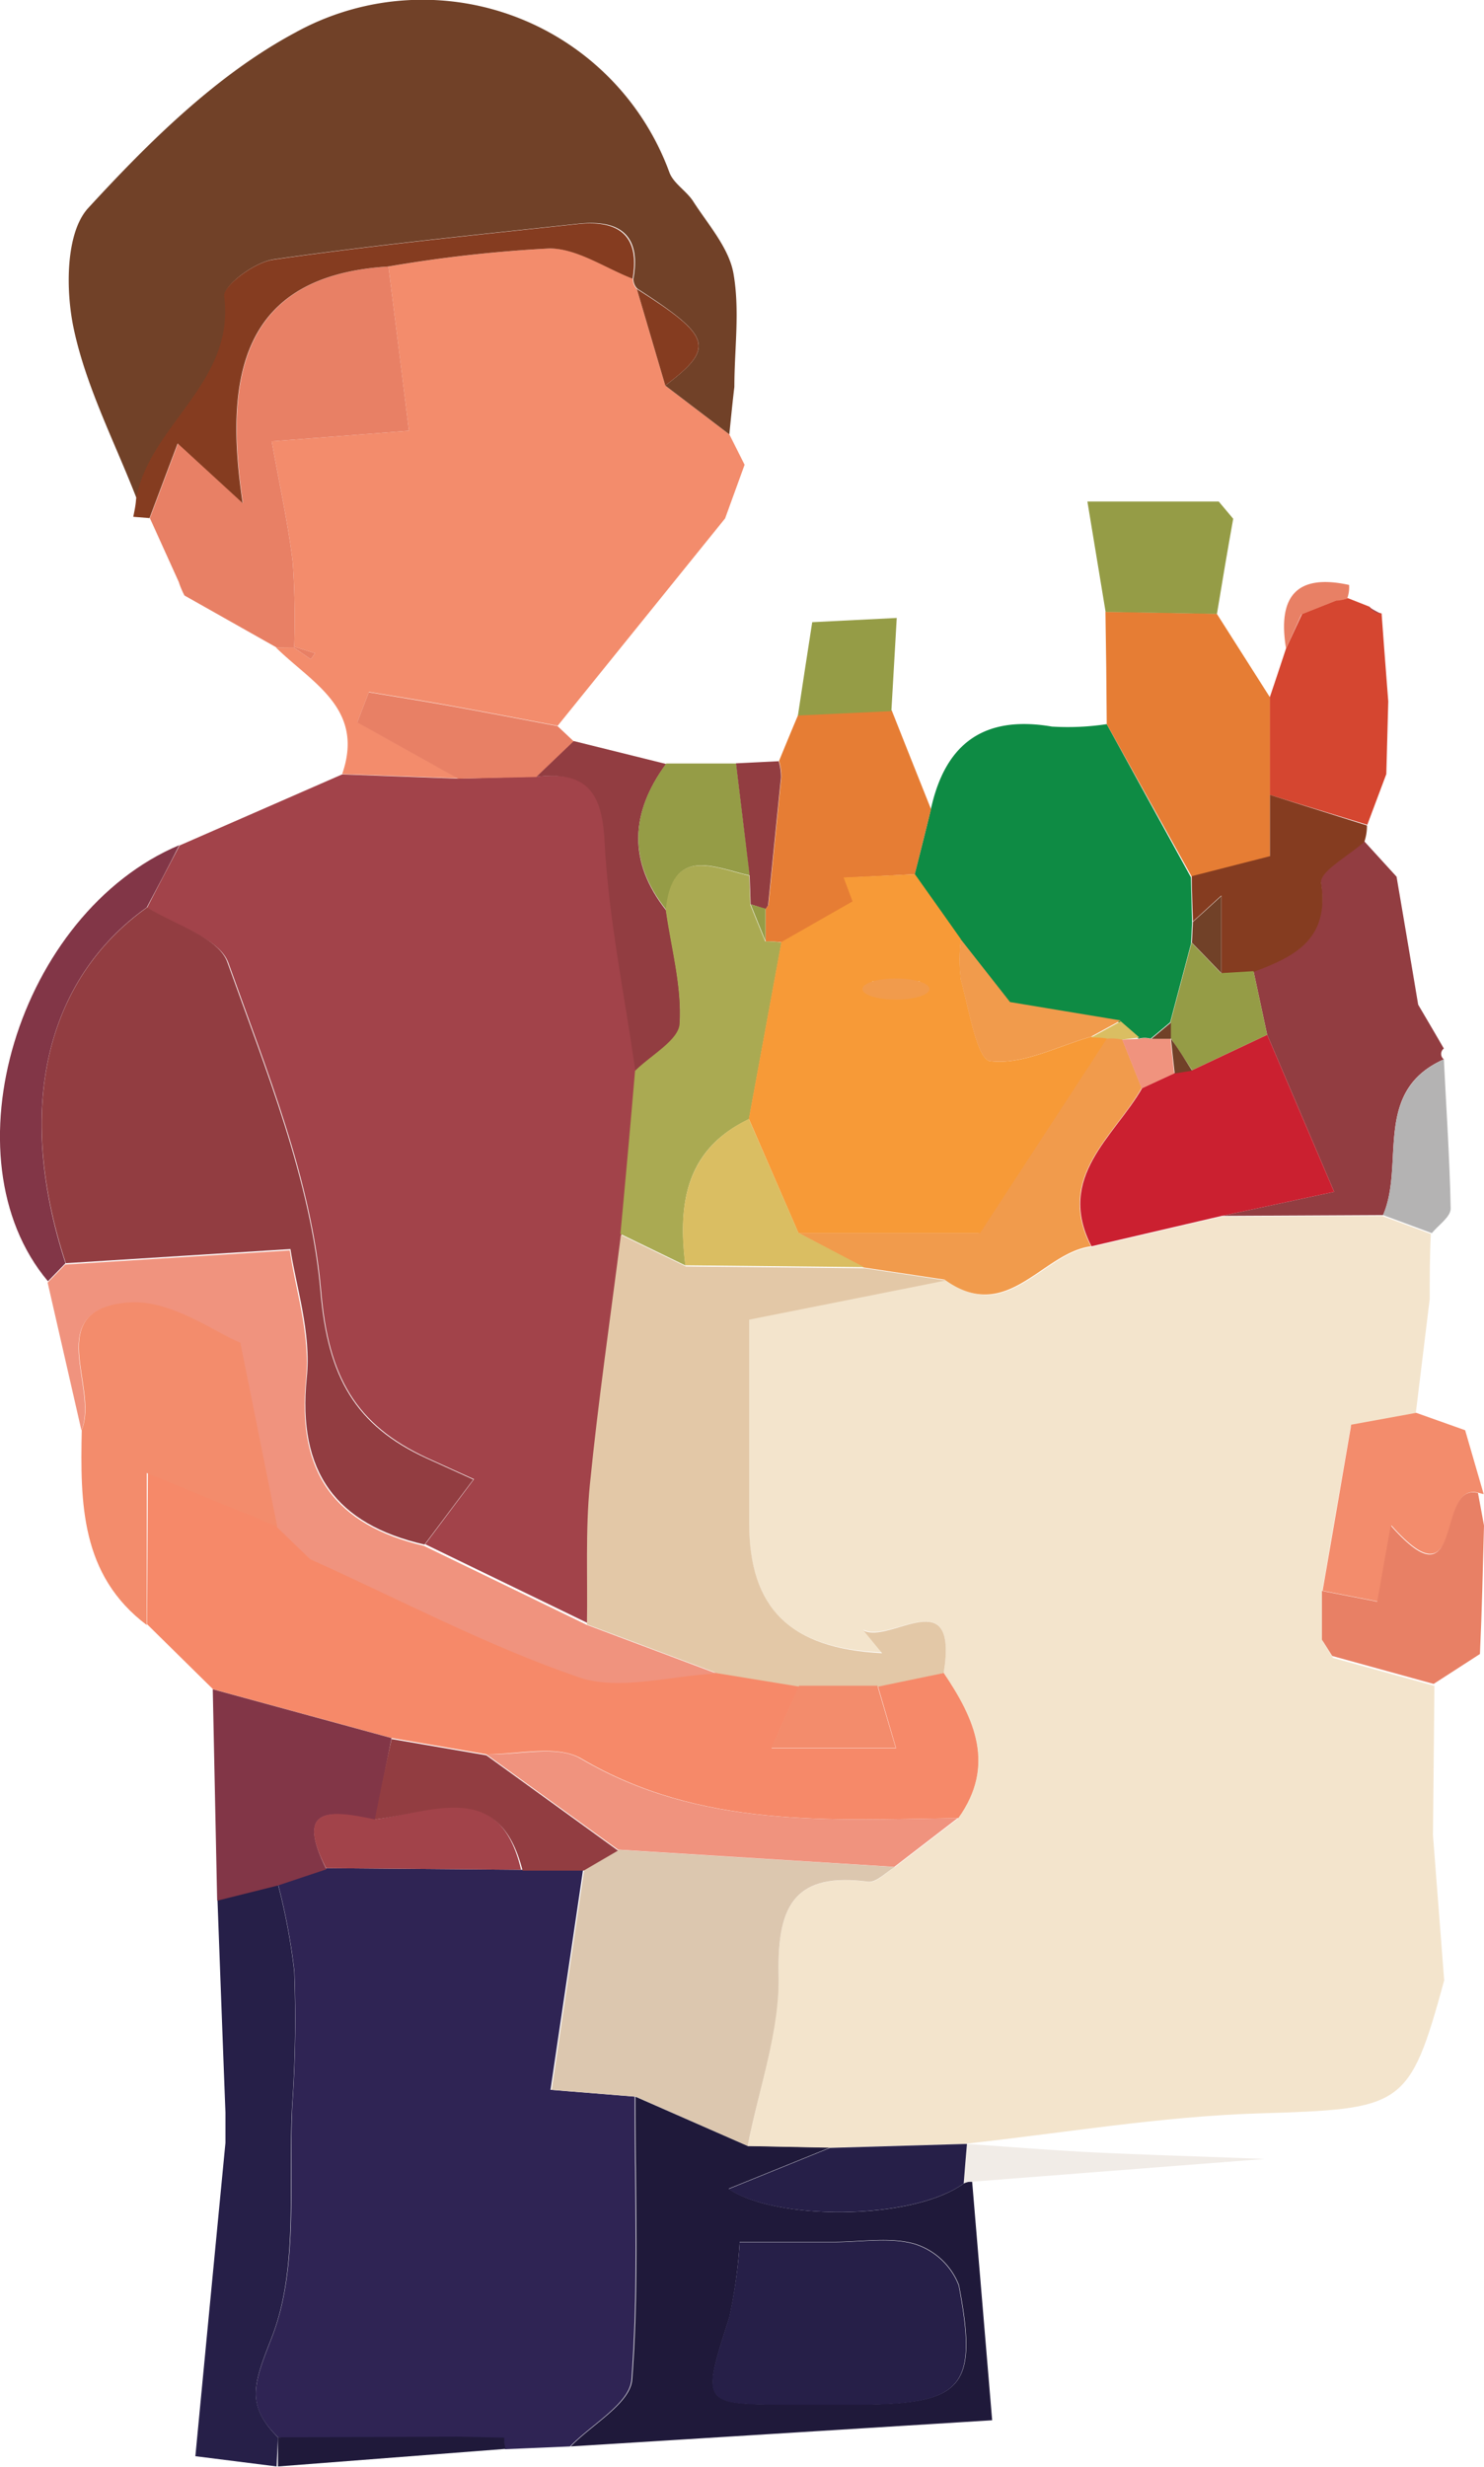 <svg id="Layer_1" data-name="Layer 1" xmlns="http://www.w3.org/2000/svg" viewBox="0 0 91.3 151.7"><defs><style>.cls-1{fill:#2f2454;}.cls-2{fill:#f38c6c;}.cls-3{fill:#714128;}.cls-4{fill:#1f193a;}.cls-5{fill:#e88065;}.cls-6{fill:#261f48;}.cls-7{fill:#853c20;}.cls-8{fill:#d54630;}.cls-9{fill:#a2434a;}.cls-10{fill:#f68969;}.cls-11{fill:#f0937e;}.cls-12{fill:#823647;}.cls-13{fill:#f3e4cc;}.cls-14{fill:#923d41;}.cls-15{fill:#b4b3b3;}.cls-16{fill:#f1ece7;}.cls-17{fill:#dcc7af;}.cls-18{fill:#0e8b44;}.cls-19{fill:#e67d34;}.cls-20{fill:#959c46;}.cls-21{fill:#e3c8a7;}.cls-22{fill:#aaaa52;}.cls-23{fill:#cb2030;}.cls-24{fill:#f19b4c;}.cls-25{fill:#f79a37;}.cls-26{fill:#dabe62;}</style></defs><title>shoppping-bag</title><path class="cls-1" d="M779.56,1290.73l4-.17c1.32-1.36,3.66-2.64,3.78-4.1.44-5.77.19-11.6.2-17.41l-5.18-.42c.69-4.69,1.35-9.11,2-13.53h-3.76l-12-.1-3,1a38.27,38.27,0,0,1,1,5.34,76.43,76.43,0,0,1-.12,8.15c-.25,4.85.42,10.1-1.28,14.41-1.08,2.76-1.63,4.12.4,6.1l11,0,2.89.06A3.26,3.26,0,0,0,779.56,1290.73Z" transform="translate(-748.49 -1140.12)"/><path class="cls-2" d="M765.47,1179.94c2.19,2.16,5.48,3.74,4.07,7.78l7.12.26-6.18-3.46.71-1.85c1.68.28,3.35.54,5,.84,2.21.4,4.41.82,6.61,1.24L793.1,1172l1.2-3.3-.94-1.87-3.94-3-1.75-5.94a.83.83,0,0,1-.24-.63c-1.7-.66-3.41-1.87-5.11-1.86a83.79,83.79,0,0,0-9.93,1.11l1.26,10.1-8.44.65c.46,2.61,1,5,1.29,7.44a49.84,49.84,0,0,1,.09,5.19l1.28.4-.26.37-1.06-.73Z" transform="translate(-748.49 -1140.12)"/><path class="cls-3" d="M789.42,1163.83l3.94,3c.1-1,.2-2,.31-2.92,0-2.32.35-4.71-.06-7-.29-1.57-1.57-3-2.48-4.42-.41-.63-1.19-1.08-1.45-1.75a16.18,16.18,0,0,0-23-8.63c-4.83,2.58-9,6.71-12.76,10.8-1.4,1.52-1.4,5.07-.89,7.44.77,3.6,2.54,7,3.88,10.46.79-4.57,6.12-7.15,5.42-12.5-.09-.64,1.84-2.08,3-2.24,6.22-.89,12.47-1.51,18.72-2.19,2.45-.27,3.9.59,3.41,3.36a.83.83,0,0,0,.24.63C792.29,1160.84,792.48,1161.5,789.42,1163.83Z" transform="translate(-748.49 -1140.12)"/><path class="cls-4" d="M794.49,1272.08l5.07.1-6.24,2.53c2.8,1.94,11.25,2,14.46-.32a.94.94,0,0,1,.52-.11l1.23,14.67-25.93,1.61c1.32-1.36,3.66-2.64,3.78-4.1.44-5.77.19-11.6.2-17.41Zm-1.12,10.52c-1.72,5.38-1.76,5.36,3.72,5.38h4c6.66,0,7.61-1,6.4-7.34a4.29,4.29,0,0,0-2.71-2.54c-1.53-.44-3.27-.12-4.93-.12H794A30.67,30.67,0,0,1,793.37,1282.6Z" transform="translate(-748.49 -1140.12)"/><path class="cls-5" d="M766.59,1179.89a49.84,49.84,0,0,0-.09-5.19c-.29-2.43-.83-4.83-1.29-7.44l8.44-.65c-.44-3.56-.85-6.83-1.26-10.1-8.95.55-10.14,6.62-8.95,14.55l-4-3.67-1.73,4.59,1.78,3.93a5,5,0,0,0,.35.83l5.67,3.2h1.08Z" transform="translate(-748.49 -1140.12)"/><path class="cls-6" d="M765.59,1290c-2-2-1.48-3.34-.4-6.1,1.7-4.31,1-9.56,1.28-14.41a76.43,76.43,0,0,0,.12-8.15,38.27,38.27,0,0,0-1-5.34l-3.72.93q.24,6.55.49,13.1c0,.62,0,1.24,0,1.86q-.93,9.63-1.85,19.27l5,.63Z" transform="translate(-748.49 -1140.12)"/><path class="cls-7" d="M756.69,1171.9l1,.08,1.73-4.59,4,3.67c-1.19-7.93,0-14,8.95-14.55a83.79,83.79,0,0,1,9.93-1.11c1.7,0,3.41,1.2,5.11,1.86.49-2.77-1-3.63-3.41-3.36-6.25.68-12.5,1.3-18.72,2.19-1.13.16-3.06,1.6-3,2.24.7,5.35-4.63,7.93-5.42,12.5C756.84,1171.19,756.76,1171.54,756.69,1171.9Z" transform="translate(-748.49 -1140.12)"/><path class="cls-8" d="M827.61,1180c-.33,1-.66,2-1,3q0,3,0,6l6,1.84,1.17-3.12.12-4.47c-.14-1.8-.28-3.61-.41-5.41a1.28,1.28,0,0,1-.74-.41l-1.34-.53a2.63,2.63,0,0,1-.69.13l-2.12.84Z" transform="translate(-748.49 -1140.12)"/><path class="cls-4" d="M765.59,1290l0,1.79,14-1.08a2.71,2.71,0,0,1-.08-.69l-2.9-.06Z" transform="translate(-748.49 -1140.12)"/><path class="cls-9" d="M776.66,1188l-7.12-.26-10,4.37c-.67,1.28-1.35,2.55-2,3.83,1.72,1.11,4.45,1.86,5,3.39,2.36,6.61,5.12,13.35,5.71,20.22.45,5.25,2.14,8.19,6.51,10.22l2.89,1.31-3,4,10,4.85c0-2.87-.1-5.75.18-8.59.51-5.13,1.26-10.24,1.91-15.36q.47-5,.92-10c-.67-4.74-1.67-9.47-1.9-14.23-.15-3.17-1.3-4.18-4.18-3.88Z" transform="translate(-748.49 -1140.12)"/><path class="cls-10" d="M757.54,1240l4.06,4,11,3,5.83,1c2,0,4.36-.61,5.84.27,7.32,4.3,15.26,3.76,23.19,3.65,2.32-3.24,1-6.12-.89-8.94l-4.08.79,1.13,3.85h-7.66c.69-1.53,1.2-2.68,1.71-3.82l-5.08-.83c-2.84.13-6,1.09-8.48.23-5.67-2-11-4.79-16.52-7.26l-2-2h0l-8-3.3Z" transform="translate(-748.49 -1140.12)"/><path class="cls-11" d="M767.57,1236c5.49,2.47,10.85,5.31,16.52,7.26,2.51.86,5.64-.1,8.48-.23l-8-3-10-4.85c-5.43-1.28-7.83-4.45-7.25-10.24.28-2.79-.7-5.71-1-7.93l-13.82.87-1.08,1.11c.69,3,1.39,6.06,2.08,9.09,1.09-2.64-2.5-7.44,2.91-7.84,2.59-.19,5.36,1.89,6.85,2.48.87,4.32,1.57,7.82,2.27,11.31h0Z" transform="translate(-748.49 -1140.12)"/><path class="cls-2" d="M765.55,1234c-.7-3.49-1.4-7-2.27-11.31-1.49-.59-4.26-2.67-6.85-2.48-5.41.4-1.82,5.2-2.91,7.84-.09,4.48-.08,8.93,4,12v-9.35Z" transform="translate(-748.49 -1140.12)"/><path class="cls-12" d="M772.58,1247l-11-3,.27,13,3.72-.93,3-1c-2-4,.36-3.6,3-3Z" transform="translate(-748.49 -1140.12)"/><path class="cls-12" d="M751.44,1218.91l1.08-1.11c-3.09-9.45-1.26-17.41,5-21.88.68-1.28,1.36-2.55,2-3.83C749.62,1196.27,745.05,1211.32,751.44,1218.91Z" transform="translate(-748.49 -1140.12)"/><path class="cls-13" d="M806.55,1243c1.91,2.82,3.21,5.7.89,8.94l-3.9,3c-.55.32-1.14,1-1.64.9-4.42-.57-5.59,1.35-5.51,5.63.06,3.53-1.22,7.08-1.9,10.62l5.07.1,8.28-.24c6-.65,12-1.68,18.06-1.87,8.89-.28,9.29-.3,11.44-8.18l-.69-8.93.09-9.18-6.24-1.72-.62-1-.06-3,1.76-10.21,4-.73.87-7.13c0-1.32,0-2.64.07-4l-3-1.11-9.92.05-8,1.87c-3,.4-5.15,4.84-8.92,2l-12.11,2.41c0,3.91,0,8.21,0,12.51,0,5.28,2.48,7.76,8.18,8l-1.15-1.4C803.26,1241.24,807.47,1237.27,806.55,1243Z" transform="translate(-748.49 -1140.12)"/><path class="cls-14" d="M823.66,1214.89l9.92-.05c1.36-3.15-.67-7.62,3.74-9.58a.41.41,0,0,1,0-.66c-.52-.9-1.05-1.8-1.58-2.7q-.66-3.95-1.33-7.87l-2-2.19c-.94.85-2.77,1.84-2.66,2.53.53,3.48-1.62,4.53-4.14,5.47l.84,3.91,4.12,9.66Z" transform="translate(-748.49 -1140.12)"/><path class="cls-2" d="M835.62,1227l-4,.73c-.63,3.67-1.19,6.94-1.76,10.21l3.4.66.83-4.68c4.57,5.14,2.75-2.74,5.37-2l.31.08-1.14-3.93Z" transform="translate(-748.49 -1140.12)"/><path class="cls-15" d="M837.32,1205.26c-4.41,2-2.38,6.43-3.74,9.58l3,1.11c.41-.5,1.16-1,1.16-1.51C837.68,1211.38,837.47,1208.32,837.32,1205.26Z" transform="translate(-748.49 -1140.12)"/><path class="cls-16" d="M826.3,1272.88c-3.55-.14-7.11-.24-10.66-.41-2.56-.13-5.11-.34-7.66-.51-.07.82-.14,1.62-.2,2.43a.94.94,0,0,1,.52-.11Z" transform="translate(-748.49 -1140.12)"/><path class="cls-17" d="M794.49,1272.08c.68-3.54,2-7.09,1.9-10.62-.08-4.28,1.09-6.2,5.51-5.63.5.07,1.09-.58,1.64-.9l-17-1.06-2.11,1.23c-.65,4.42-1.31,8.84-2,13.53l5.18.42Z" transform="translate(-748.49 -1140.12)"/><path class="cls-9" d="M771.55,1252c-2.6-.55-5-.9-3,3l12,.1C779.21,1249.43,775.09,1251.54,771.55,1252Z" transform="translate(-748.49 -1140.12)"/><path class="cls-14" d="M771.55,1252c3.54-.41,7.66-2.52,9.09,3.15h3.76l2.11-1.23-8.1-5.86-5.83-1C772.23,1248.62,771.89,1250.29,771.55,1252Z" transform="translate(-748.49 -1140.12)"/><path class="cls-6" d="M776.58,1290l2.9.06Z" transform="translate(-748.49 -1140.12)"/><path class="cls-5" d="M776.66,1188l4.84-.1,2.29-2.19-1-.94c-2.2-.42-4.4-.84-6.61-1.24-1.67-.3-3.34-.56-5-.84l-.71,1.85Z" transform="translate(-748.49 -1140.12)"/><path class="cls-7" d="M789.42,1163.83c3.06-2.33,2.87-3-1.75-5.94Q788.54,1160.86,789.42,1163.83Z" transform="translate(-748.49 -1140.12)"/><path class="cls-5" d="M766.55,1179.93l1.06.73.26-.37-1.28-.4Z" transform="translate(-748.49 -1140.12)"/><path class="cls-5" d="M830.68,1177.06a2.63,2.63,0,0,0,.69-.13,2,2,0,0,0,.12-.84c-3.33-.73-4.39.81-3.88,3.9.32-.69.63-1.39.95-2.09Z" transform="translate(-748.49 -1140.12)"/><path class="cls-9" d="M832.71,1177.46a1.28,1.28,0,0,0,.74.41Z" transform="translate(-748.49 -1140.12)"/><path class="cls-18" d="M816.58,1184.65a16,16,0,0,1-3.37.15c-4.21-.72-6.59,1.06-7.46,5.13-.32,1.32-.65,2.63-1,4,.94,1.33,1.89,2.66,2.83,4l3,3.93,6.81,1.13,1.15,1a1.43,1.43,0,0,1,.74,0l1.2-1,1.29-4.86.06-1.28-.07-2.78Z" transform="translate(-748.49 -1140.12)"/><path class="cls-19" d="M816.58,1184.65l5.23,9.38,4.81-1.23V1189q0-3,0-6l-3.27-5.14-6.85-.12Q816.56,1181.2,816.58,1184.65Z" transform="translate(-748.49 -1140.12)"/><path class="cls-19" d="M804.77,1193.88c.33-1.32.66-2.63,1-4q-1.2-3-2.42-6.08l-5.75.27c-.4.94-.79,1.89-1.18,2.84a3.5,3.5,0,0,1,.14,1q-.4,3.93-.79,7.86l-.17.24c0,.65,0,1.31,0,2a7.73,7.73,0,0,1,1,.06l4.38-2.5-.55-1.47Z" transform="translate(-748.49 -1140.12)"/><path class="cls-14" d="M783.79,1185.69l-2.29,2.19c2.88-.3,4,.71,4.18,3.88.23,4.76,1.23,9.49,1.9,14.23,1-1,2.68-1.87,2.74-2.89.14-2.32-.52-4.69-.85-7-2.36-3-2.2-6,0-9Z" transform="translate(-748.49 -1140.12)"/><path class="cls-20" d="M816.51,1177.75l6.85.12c.32-1.95.65-3.9,1-5.85l-.89-1.06h-8.08Z" transform="translate(-748.49 -1140.12)"/><path class="cls-20" d="M789.48,1187.07c-2.21,3-2.37,6,0,9,.38-3.94,2.93-2.62,5.15-2.11-.29-2.3-.57-4.59-.85-6.89Z" transform="translate(-748.49 -1140.12)"/><path class="cls-20" d="M797.58,1184.12l5.75-.27c.1-1.79.21-3.58.33-5.73l-5.2.26C798.15,1180.38,797.86,1182.25,797.58,1184.12Z" transform="translate(-748.49 -1140.12)"/><path class="cls-14" d="M793.77,1187.06l.84,6.89.06,1.78c.31.09.61.19.91.31l.17-.25q.39-3.93.79-7.86a3.5,3.5,0,0,0-.14-1Z" transform="translate(-748.49 -1140.12)"/><path class="cls-6" d="M794,1278a30.67,30.67,0,0,1-.65,4.62c-1.72,5.38-1.76,5.36,3.72,5.38h4c6.66,0,7.61-1,6.4-7.34a4.29,4.29,0,0,0-2.71-2.54c-1.53-.44-3.27-.12-4.93-.12Z" transform="translate(-748.49 -1140.12)"/><path class="cls-6" d="M807.78,1274.39c.06-.81.13-1.61.2-2.43l-.14,0-8.28.24-6.24,2.53C796.12,1276.65,804.57,1276.7,807.78,1274.39Z" transform="translate(-748.49 -1140.12)"/><path class="cls-7" d="M826.62,1189v3.77l-4.81,1.23c0,.93.05,1.86.07,2.78.42-.37.83-.75,1.75-1.59V1200l2-.12c2.52-.94,4.67-2,4.14-5.47-.11-.69,1.72-1.68,2.66-2.53a3,3,0,0,0,.16-1Z" transform="translate(-748.49 -1140.12)"/><path class="cls-9" d="M830.68,1177.06l-2.12.84Z" transform="translate(-748.49 -1140.12)"/><path class="cls-14" d="M757.54,1195.92c-6.28,4.47-8.11,12.43-5,21.88l13.82-.87c.32,2.22,1.3,5.14,1,7.93-.58,5.79,1.82,9,7.25,10.24l3-4-2.89-1.31c-4.37-2-6.06-5-6.51-10.22-.59-6.87-3.35-13.61-5.71-20.22C762,1197.78,759.26,1197,757.54,1195.92Z" transform="translate(-748.49 -1140.12)"/><path class="cls-21" d="M806.55,1243c.92-5.72-3.29-1.75-4.94-2.62l1.15,1.4c-5.7-.29-8.17-2.77-8.18-8,0-4.3,0-8.6,0-12.51l12.11-2.41-5-.75-11-.11-4-1.94c-.65,5.12-1.4,10.23-1.91,15.36-.28,2.84-.13,5.72-.18,8.59l8,3,5.08.83,4.82,0Z" transform="translate(-748.49 -1140.12)"/><path class="cls-22" d="M786.66,1216l4,1.94c-.47-3.78,0-7.14,3.91-9q1-5.43,2-10.86a6.2,6.2,0,0,0-1-.07c-.31-.76-.62-1.51-.92-2.26l-.06-1.78c-2.21-.51-4.76-1.83-5.14,2.11.33,2.35,1,4.72.85,7-.06,1-1.77,1.93-2.74,2.89Q787.13,1211,786.66,1216Z" transform="translate(-748.49 -1140.12)"/><path class="cls-11" d="M778.41,1248l8.1,5.86,17,1.06,3.9-3c-7.93.11-15.87.65-23.19-3.65C782.77,1247.4,780.38,1248.06,778.41,1248Z" transform="translate(-748.49 -1140.12)"/><path class="cls-2" d="M802.47,1243.78l-4.82,0c-.51,1.14-1,2.29-1.71,3.82h7.66Z" transform="translate(-748.49 -1140.12)"/><path class="cls-2" d="M767.57,1236l-2-2Z" transform="translate(-748.49 -1140.12)"/><path class="cls-23" d="M823.66,1214.89l6.91-1.48c-1.41-3.31-2.77-6.48-4.12-9.66l-4.62,2.18-1.07.17-2,.93c-1.72,3-5.32,5.45-3.12,9.73Z" transform="translate(-748.49 -1140.12)"/><path class="cls-24" d="M815.61,1216.76c-2.2-4.28,1.4-6.71,3.12-9.74l-1.2-3a3.1,3.1,0,0,0-1-.08l-7.83,12H797.61l4,2.12,5,.75C810.46,1221.6,812.57,1217.16,815.61,1216.76Z" transform="translate(-748.49 -1140.12)"/><path class="cls-5" d="M839.79,1233.93c-.12-.67-.25-1.34-.37-2-2.62-.69-.8,7.19-5.37,2l-.83,4.68-3.4-.66c0,1,0,2,0,3l.63,1,6.24,1.72,2.85-1.84C839.66,1239.27,839.72,1236.6,839.79,1233.93Z" transform="translate(-748.49 -1140.12)"/><path class="cls-2" d="M830.5,1242.06l-.63-1Z" transform="translate(-748.49 -1140.12)"/><path class="cls-20" d="M821.83,1205.93l4.62-2.18-.84-3.91-2,.12c-.6-.62-1.2-1.25-1.81-1.87l-1.29,4.86v1Z" transform="translate(-748.49 -1140.12)"/><path class="cls-25" d="M794.56,1208.92q1-5.43,2-10.87l4.38-2.5-.55-1.47,4.39-.2c.94,1.33,1.89,2.66,2.83,4a9.88,9.88,0,0,0,0,2.49c.49,1.79,1,4.92,1.8,5,2,.25,4.13-.91,6.21-1.5.32,0,.64,0,1,.07l-7.83,12H797.61Zm7.6-8.45v.92h2.91v-.92Z" transform="translate(-748.49 -1140.12)"/><path class="cls-24" d="M807.6,1197.88a9.88,9.88,0,0,0,0,2.49c.49,1.79,1,4.92,1.8,5,2,.25,4.13-.91,6.21-1.5l1.83-1-6.81-1.13Z" transform="translate(-748.49 -1140.12)"/><path class="cls-11" d="M817.53,1204.05l1.2,3,2-.92c-.08-.71-.16-1.42-.23-2.13v0l-1.2,0a1.43,1.43,0,0,0-.74,0Z" transform="translate(-748.49 -1140.12)"/><path class="cls-3" d="M821.82,1198.09c.61.62,1.21,1.25,1.81,1.87v-4.74c-.92.84-1.33,1.22-1.75,1.59Z" transform="translate(-748.49 -1140.12)"/><path class="cls-26" d="M817.53,1204.05l1.06-.13-1.15-1-1.83,1c.32,0,.64,0,1,.07A3.1,3.1,0,0,1,817.53,1204.05Z" transform="translate(-748.49 -1140.12)"/><path class="cls-3" d="M819.33,1204l1.2,0v-1Z" transform="translate(-748.49 -1140.12)"/><path class="cls-8" d="M796.54,1187.93q-.4,3.93-.79,7.86Q796.14,1191.86,796.54,1187.93Z" transform="translate(-748.49 -1140.12)"/><path class="cls-20" d="M794.67,1195.73c.3.75.61,1.5.92,2.26,0-.65,0-1.31,0-2C795.28,1195.92,795,1195.82,794.67,1195.73Z" transform="translate(-748.49 -1140.12)"/><path class="cls-26" d="M797.61,1215.93l-3.05-7c-3.89,1.88-4.38,5.24-3.91,9l11,.11Z" transform="translate(-748.49 -1140.12)"/><path class="cls-3" d="M820.53,1204c.07.71.15,1.42.23,2.13l1.07-.17C821.39,1205.28,821,1204.62,820.53,1204Z" transform="translate(-748.49 -1140.12)"/><ellipse class="cls-24" cx="55.12" cy="60.82" rx="2.06" ry="0.65"/></svg>